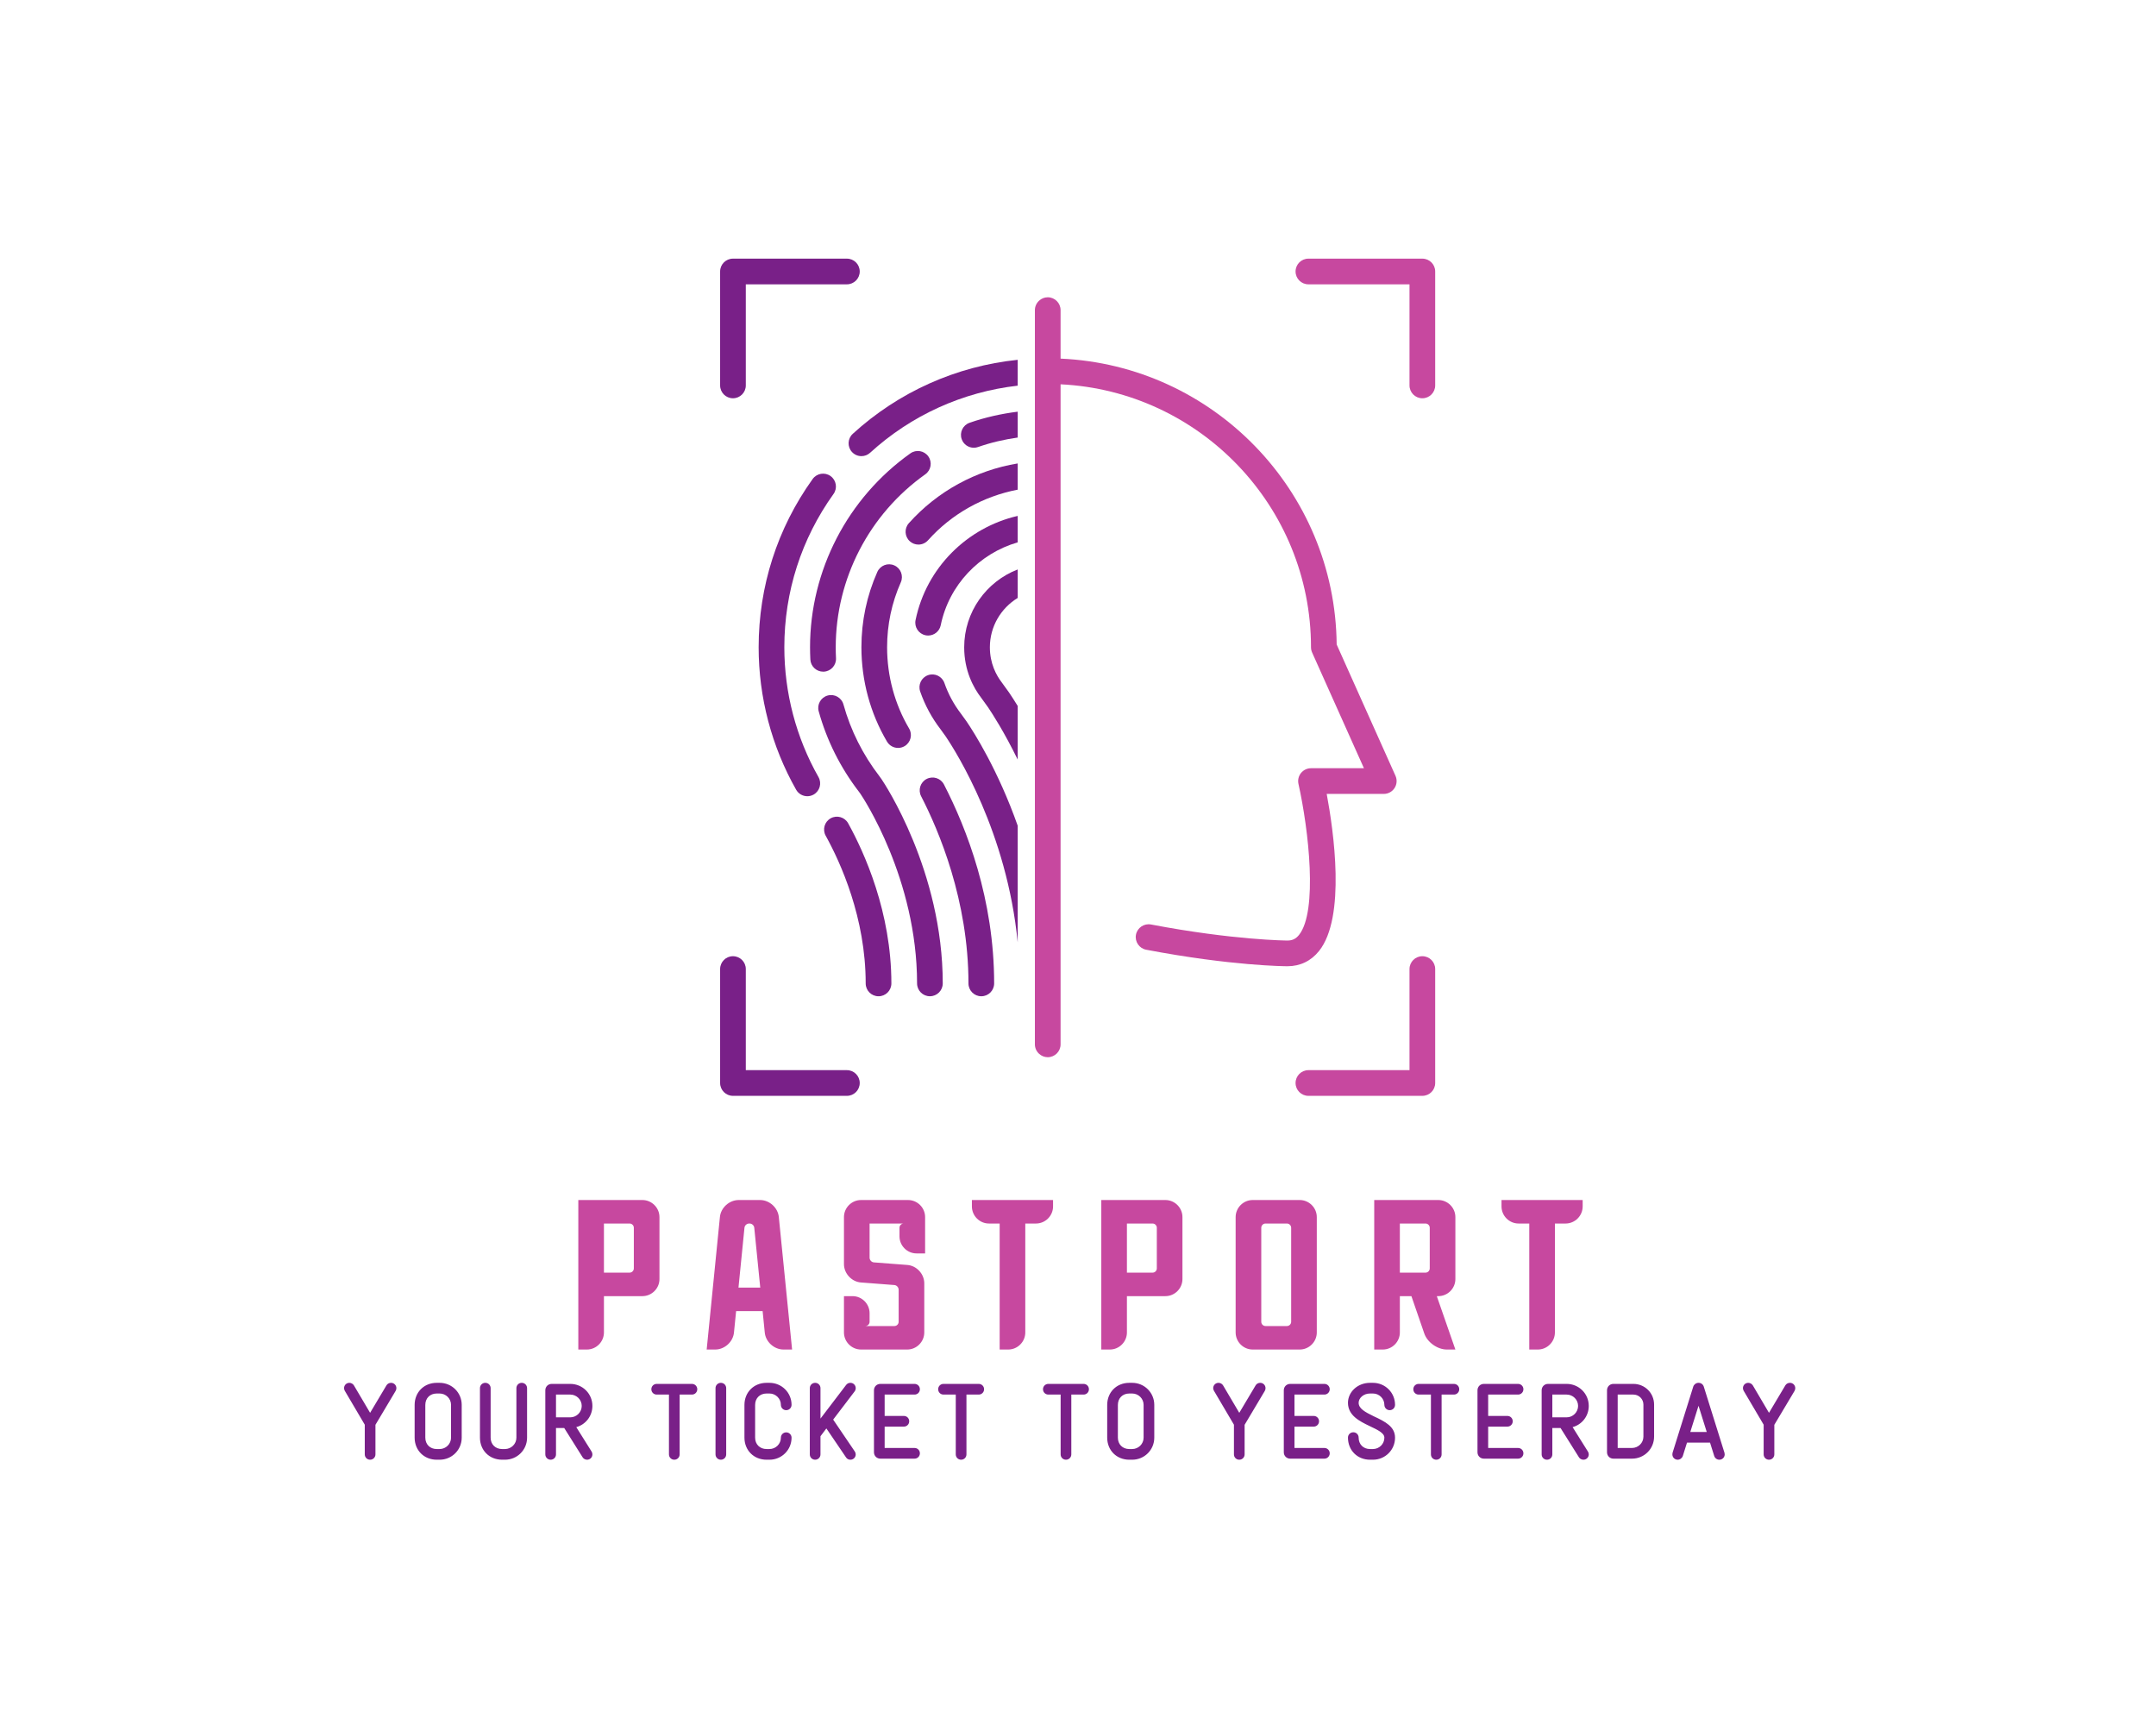 <?xml version="1.0" encoding="UTF-8" standalone="no" ?>
<!DOCTYPE svg PUBLIC "-//W3C//DTD SVG 1.1//EN" "http://www.w3.org/Graphics/SVG/1.1/DTD/svg11.dtd">
<svg xmlns="http://www.w3.org/2000/svg" xmlns:xlink="http://www.w3.org/1999/xlink" version="1.1" width="1280" height="1024" viewBox="0 0 1280 1024" xml:space="preserve">
<desc>Created with Fabric.js 5.3.0</desc>
<defs>
</defs>
<g transform="matrix(1 0 0 1 640 512)" id="background-logo"  >
<rect style="stroke: none; stroke-width: 0; stroke-dasharray: none; stroke-linecap: butt; stroke-dashoffset: 0; stroke-linejoin: miter; stroke-miterlimit: 4; fill: rgb(255,255,255); fill-opacity: 0; fill-rule: nonzero; opacity: 1;"  paint-order="stroke"  x="-640" y="-512" rx="0" ry="0" width="1280" height="1024" />
</g>
<g transform="matrix(2.302 0 0 2.302 639.795 402.028)" id="logo-logo"  >
<g style=""  paint-order="stroke"   >
		<g transform="matrix(1.247 0 0 1.247 -74.206 -89.943)"  >
<path style="stroke: none; stroke-width: 1; stroke-dasharray: none; stroke-linecap: butt; stroke-dashoffset: 0; stroke-linejoin: miter; stroke-miterlimit: 4; fill: rgb(121,32,136); fill-rule: nonzero; opacity: 1;"  paint-order="stroke"  transform=" translate(-103.011, -57.896)" d="M 91.229 72.333 C 89.763 72.333 88.574 71.144 88.574 69.678 L 88.574 46.114 C 88.574 44.647 89.763 43.458 91.229 43.458 L 114.793 43.458 C 116.261 43.458 117.448 44.647 117.448 46.114 C 117.448 47.581 116.261 48.77 114.793 48.77 L 93.886 48.77 L 93.886 69.678 C 93.886 71.144 92.697 72.333 91.229 72.333 z" stroke-linecap="round" />
</g>
		<g transform="matrix(1.247 0 0 1.247 -74.206 89.942)"  >
<path style="stroke: none; stroke-width: 1; stroke-dasharray: none; stroke-linecap: butt; stroke-dashoffset: 0; stroke-linejoin: miter; stroke-miterlimit: 4; fill: rgb(121,32,136); fill-rule: nonzero; opacity: 1;"  paint-order="stroke"  transform=" translate(-103.011, -202.104)" d="M 114.793 216.542 L 91.229 216.542 C 89.763 216.542 88.574 215.353 88.574 213.886 L 88.574 190.322 C 88.574 188.856 89.763 187.666 91.229 187.666 C 92.697 187.666 93.886 188.856 93.886 190.322 L 93.886 211.229 L 114.793 211.229 C 116.261 211.229 117.448 212.42 117.448 213.886 C 117.448 215.353 116.261 216.542 114.793 216.542 z" stroke-linecap="round" />
</g>
		<g transform="matrix(1.247 0 0 1.247 74.204 89.942)"  >
<path style="stroke: none; stroke-width: 1; stroke-dasharray: none; stroke-linecap: butt; stroke-dashoffset: 0; stroke-linejoin: miter; stroke-miterlimit: 4; fill: rgb(199,72,159); fill-rule: nonzero; opacity: 1;"  paint-order="stroke"  transform=" translate(-221.987, -202.104)" d="M 233.771 216.542 L 210.205 216.542 C 208.738 216.542 207.549 215.353 207.549 213.886 C 207.549 212.42 208.738 211.229 210.205 211.229 L 231.114 211.229 L 231.114 190.322 C 231.114 188.856 232.304 187.666 233.771 187.666 C 235.236 187.666 236.426 188.856 236.426 190.322 L 236.426 213.886 C 236.426 215.353 235.236 216.542 233.771 216.542 z" stroke-linecap="round" />
</g>
		<g transform="matrix(1.247 0 0 1.247 74.204 -89.943)"  >
<path style="stroke: none; stroke-width: 1; stroke-dasharray: none; stroke-linecap: butt; stroke-dashoffset: 0; stroke-linejoin: miter; stroke-miterlimit: 4; fill: rgb(199,72,159); fill-rule: nonzero; opacity: 1;"  paint-order="stroke"  transform=" translate(-221.987, -57.896)" d="M 233.771 72.333 C 232.304 72.333 231.114 71.144 231.114 69.678 L 231.114 48.77 L 210.205 48.77 C 208.738 48.77 207.549 47.581 207.549 46.114 C 207.549 44.647 208.738 43.458 210.205 43.458 L 233.771 43.458 C 235.236 43.458 236.426 44.647 236.426 46.114 L 236.426 69.678 C 236.426 71.144 235.236 72.333 233.771 72.333 z" stroke-linecap="round" />
</g>
		<g transform="matrix(1.247 0 0 1.247 35.616 0)"  >
<path style="stroke: none; stroke-width: 1; stroke-dasharray: none; stroke-linecap: butt; stroke-dashoffset: 0; stroke-linejoin: miter; stroke-miterlimit: 4; fill: rgb(199,72,159); fill-rule: nonzero; opacity: 1;"  paint-order="stroke"  transform=" translate(-191.052, -130)" d="M 228.227 150.386 L 216.06 123.229 C 215.759 91.429 190.492 65.497 158.959 64.109 L 158.959 54.082 C 158.959 52.616 157.77 51.426 156.303 51.426 C 155.618 51.426 155.003 51.692 154.532 52.116 C 153.993 52.602 153.646 53.299 153.646 54.082 L 153.646 64.104 L 153.646 66.698 L 153.646 69.422 L 153.646 74.777 L 153.646 80.089 L 153.646 85.394 L 153.646 90.744 L 153.646 96.051 L 153.646 101.403 L 153.646 106.765 L 153.646 112.158 L 153.646 142.23 L 153.646 155.033 L 153.646 173.117 L 153.646 195.913 L 153.646 205.918 C 153.646 206.701 153.993 207.398 154.532 207.884 C 155.003 208.308 155.618 208.574 156.303 208.574 C 157.77 208.574 158.959 207.384 158.959 205.918 L 158.959 109.194 L 158.959 98.57 L 158.959 87.946 L 158.959 77.322 L 158.959 69.422 C 187.753 70.812 210.751 94.669 210.751 123.803 C 210.751 124.176 210.831 124.546 210.983 124.889 L 221.7 148.815 L 210.751 148.815 C 209.945 148.815 209.182 149.182 208.677 149.812 C 208.175 150.44 207.981 151.264 208.157 152.051 C 210.277 161.535 212.184 178.403 208.269 183.293 C 207.625 184.092 206.892 184.448 205.889 184.448 C 205.778 184.448 194.739 184.381 177.655 181.128 C 176.223 180.86 174.826 181.798 174.549 183.241 C 174.276 184.682 175.221 186.072 176.662 186.347 C 194.282 189.7 205.412 189.761 205.882 189.761 C 208.504 189.761 210.766 188.673 212.411 186.613 C 218.007 179.633 215.42 161.724 213.999 154.127 L 225.802 154.127 C 226.701 154.127 227.542 153.671 228.029 152.915 C 228.521 152.159 228.593 151.207 228.227 150.386 z" stroke-linecap="round" />
</g>
		<g transform="matrix(1.247 0 0 1.247 -37.272 -69.438)"  >
<path style="stroke: none; stroke-width: 1; stroke-dasharray: none; stroke-linecap: butt; stroke-dashoffset: 0; stroke-linejoin: miter; stroke-miterlimit: 4; fill: rgb(121,32,136); fill-rule: nonzero; opacity: 1;"  paint-order="stroke"  transform=" translate(-132.62, -74.333)" d="M 115.83 83.43 C 116.355 84.004 117.071 84.294 117.791 84.294 C 118.431 84.294 119.074 84.064 119.582 83.599 C 128.097 75.818 138.762 71.013 150.105 69.721 L 150.105 64.373 C 137.428 65.687 125.5 70.997 115.999 79.677 C 114.917 80.667 114.841 82.347 115.83 83.43 z" stroke-linecap="round" />
</g>
		<g transform="matrix(1.247 0 0 1.247 -72.307 -10.91)"  >
<path style="stroke: none; stroke-width: 1; stroke-dasharray: none; stroke-linecap: butt; stroke-dashoffset: 0; stroke-linejoin: miter; stroke-miterlimit: 4; fill: rgb(121,32,136); fill-rule: nonzero; opacity: 1;"  paint-order="stroke"  transform=" translate(-104.534, -121.253)" d="M 101.854 123.803 C 101.854 112.345 105.371 101.384 112.026 92.105 C 112.884 90.914 112.61 89.253 111.416 88.399 C 110.225 87.542 108.566 87.818 107.711 89.01 C 100.403 99.196 96.542 111.228 96.542 123.803 C 96.542 134.135 99.224 144.321 104.296 153.261 C 104.785 154.124 105.684 154.606 106.607 154.606 C 107.052 154.606 107.503 154.495 107.916 154.261 C 109.192 153.536 109.641 151.916 108.916 150.64 C 104.296 142.498 101.854 133.218 101.854 123.803 z" stroke-linecap="round" />
</g>
		<g transform="matrix(1.247 0 0 1.247 -56.719 59.112)"  >
<path style="stroke: none; stroke-width: 1; stroke-dasharray: none; stroke-linecap: butt; stroke-dashoffset: 0; stroke-linejoin: miter; stroke-miterlimit: 4; fill: rgb(121,32,136); fill-rule: nonzero; opacity: 1;"  paint-order="stroke"  transform=" translate(-117.03, -177.388)" d="M 111.444 159.148 C 110.159 159.857 109.694 161.475 110.404 162.758 C 113.492 168.343 118.676 179.738 118.676 193.302 C 118.676 194.769 119.866 195.958 121.332 195.958 C 122.799 195.958 123.988 194.769 123.988 193.302 C 123.988 178.547 118.39 166.221 115.052 160.188 C 114.343 158.901 112.721 158.443 111.444 159.148 z" stroke-linecap="round" />
</g>
		<g transform="matrix(1.247 0 0 1.247 -50.849 43.428)"  >
<path style="stroke: none; stroke-width: 1; stroke-dasharray: none; stroke-linecap: butt; stroke-dashoffset: 0; stroke-linejoin: miter; stroke-miterlimit: 4; fill: rgb(121,32,136); fill-rule: nonzero; opacity: 1;"  paint-order="stroke"  transform=" translate(-121.736, -164.815)" d="M 121.519 150.465 C 118.071 145.976 115.567 140.98 114.076 135.618 C 113.683 134.204 112.216 133.375 110.806 133.77 C 109.392 134.162 108.564 135.627 108.957 137.039 C 110.631 143.063 113.44 148.67 117.259 153.64 L 117.583 154.084 C 118.061 154.791 129.301 171.644 129.301 193.302 C 129.301 194.769 130.49 195.958 131.956 195.958 C 133.423 195.958 134.612 194.769 134.612 193.302 C 134.612 170.032 122.498 151.869 121.934 151.039 L 121.519 150.465 z" stroke-linecap="round" />
</g>
		<g transform="matrix(1.247 0 0 1.247 -53.46 -29.892)"  >
<path style="stroke: none; stroke-width: 1; stroke-dasharray: none; stroke-linecap: butt; stroke-dashoffset: 0; stroke-linejoin: miter; stroke-miterlimit: 4; fill: rgb(121,32,136); fill-rule: nonzero; opacity: 1;"  paint-order="stroke"  transform=" translate(-119.642, -106.036)" d="M 131.628 84.337 C 130.777 83.141 129.12 82.861 127.924 83.708 C 114.928 92.935 107.166 107.923 107.166 123.803 C 107.166 124.65 107.188 125.492 107.229 126.331 C 107.301 127.75 108.475 128.854 109.881 128.854 C 109.926 128.854 109.971 128.852 110.016 128.851 C 111.48 128.777 112.61 127.529 112.534 126.064 C 112.496 125.315 112.479 124.56 112.479 123.803 C 112.479 109.643 119.402 96.272 130.998 88.042 C 132.195 87.192 132.479 85.534 131.628 84.337 z" stroke-linecap="round" />
</g>
		<g transform="matrix(1.247 0 0 1.247 -22.78 -63.832)"  >
<path style="stroke: none; stroke-width: 1; stroke-dasharray: none; stroke-linecap: butt; stroke-dashoffset: 0; stroke-linejoin: miter; stroke-miterlimit: 4; fill: rgb(121,32,136); fill-rule: nonzero; opacity: 1;"  paint-order="stroke"  transform=" translate(-144.238, -78.828)" d="M 138.521 80.775 C 138.9 81.872 139.928 82.557 141.027 82.557 C 141.318 82.557 141.612 82.51 141.902 82.408 C 144.568 81.478 147.314 80.845 150.105 80.447 L 150.105 75.099 C 146.717 75.527 143.383 76.266 140.152 77.393 C 138.766 77.875 138.036 79.39 138.521 80.775 z" stroke-linecap="round" />
</g>
		<g transform="matrix(1.247 0 0 1.247 -22.363 -3.288)"  >
<path style="stroke: none; stroke-width: 1; stroke-dasharray: none; stroke-linecap: butt; stroke-dashoffset: 0; stroke-linejoin: miter; stroke-miterlimit: 4; fill: rgb(121,32,136); fill-rule: nonzero; opacity: 1;"  paint-order="stroke"  transform=" translate(-144.572, -127.364)" d="M 139.039 123.803 C 139.039 128.653 140.965 132.183 142.539 134.227 L 143.967 136.208 C 144.855 137.517 147.321 141.328 150.105 147.021 L 150.105 135.938 C 149.372 134.745 148.761 133.814 148.321 133.163 L 146.796 131.053 C 145.683 129.601 144.351 127.162 144.351 123.803 C 144.351 119.483 146.661 115.703 150.105 113.602 L 150.105 107.708 C 143.642 110.206 139.039 116.469 139.039 123.803 z" stroke-linecap="round" />
</g>
		<g transform="matrix(1.247 0 0 1.247 -28.132 33.815)"  >
<path style="stroke: none; stroke-width: 1; stroke-dasharray: none; stroke-linecap: butt; stroke-dashoffset: 0; stroke-linejoin: miter; stroke-miterlimit: 4; fill: rgb(121,32,136); fill-rule: nonzero; opacity: 1;"  paint-order="stroke"  transform=" translate(-139.947, -157.109)" d="M 138.371 137.525 C 136.892 135.599 135.743 133.469 134.954 131.196 C 134.474 129.81 132.956 129.071 131.576 129.558 C 130.189 130.038 129.456 131.551 129.937 132.937 C 130.912 135.749 132.33 138.381 134.11 140.696 L 135.173 142.167 C 137.465 145.549 147.879 162.071 150.105 184.81 L 150.105 160.687 C 146.053 149.215 141.083 141.418 139.526 139.123 L 138.371 137.525 z" stroke-linecap="round" />
</g>
		<g transform="matrix(1.247 0 0 1.247 -28.669 -26.181)"  >
<path style="stroke: none; stroke-width: 1; stroke-dasharray: none; stroke-linecap: butt; stroke-dashoffset: 0; stroke-linejoin: miter; stroke-miterlimit: 4; fill: rgb(121,32,136); fill-rule: nonzero; opacity: 1;"  paint-order="stroke"  transform=" translate(-139.517, -109.011)" d="M 128.982 118.189 C 128.688 119.626 129.611 121.031 131.05 121.326 C 131.23 121.363 131.41 121.38 131.586 121.38 C 132.821 121.38 133.928 120.516 134.187 119.258 C 135.898 110.903 142.196 104.393 150.105 102.113 L 150.105 96.643 C 139.658 99.048 131.202 107.361 128.982 118.189 z" stroke-linecap="round" />
</g>
		<g transform="matrix(1.247 0 0 1.247 -31.138 54.061)"  >
<path style="stroke: none; stroke-width: 1; stroke-dasharray: none; stroke-linecap: butt; stroke-dashoffset: 0; stroke-linejoin: miter; stroke-miterlimit: 4; fill: rgb(121,32,136); fill-rule: nonzero; opacity: 1;"  paint-order="stroke"  transform=" translate(-137.537, -173.339)" d="M 131.275 151.017 C 129.975 151.689 129.463 153.292 130.134 154.596 C 133.789 161.677 139.924 176.122 139.924 193.302 C 139.924 194.769 141.114 195.958 142.58 195.958 C 144.047 195.958 145.236 194.769 145.236 193.302 C 145.236 175.917 139.589 161.331 134.854 152.157 C 134.184 150.855 132.582 150.344 131.275 151.017 z" stroke-linecap="round" />
</g>
		<g transform="matrix(1.247 0 0 1.247 -49.386 -5.453)"  >
<path style="stroke: none; stroke-width: 1; stroke-dasharray: none; stroke-linecap: butt; stroke-dashoffset: 0; stroke-linejoin: miter; stroke-miterlimit: 4; fill: rgb(121,32,136); fill-rule: nonzero; opacity: 1;"  paint-order="stroke"  transform=" translate(-122.909, -125.628)" d="M 124.59 106.869 C 123.248 106.272 121.682 106.879 121.083 108.218 C 118.897 113.139 117.791 118.382 117.791 123.803 C 117.791 130.7 119.62 137.446 123.082 143.312 C 123.58 144.149 124.466 144.617 125.372 144.617 C 125.832 144.617 126.299 144.497 126.721 144.248 C 127.982 143.501 128.404 141.874 127.657 140.61 C 124.677 135.562 123.103 129.751 123.103 123.803 C 123.103 119.13 124.058 114.612 125.938 110.375 C 126.533 109.034 125.932 107.465 124.59 106.869 z" stroke-linecap="round" />
</g>
		<g transform="matrix(1.247 0 0 1.247 -29.921 -44.672)"  >
<path style="stroke: none; stroke-width: 1; stroke-dasharray: none; stroke-linecap: butt; stroke-dashoffset: 0; stroke-linejoin: miter; stroke-miterlimit: 4; fill: rgb(121,32,136); fill-rule: nonzero; opacity: 1;"  paint-order="stroke"  transform=" translate(-138.514, -94.188)" d="M 127.599 98.15 C 126.62 99.243 126.714 100.922 127.807 101.901 C 128.314 102.354 128.947 102.577 129.577 102.577 C 130.307 102.577 131.033 102.278 131.559 101.691 C 136.459 96.213 143.009 92.581 150.105 91.223 L 150.105 85.799 C 141.487 87.213 133.513 91.54 127.599 98.15 z" stroke-linecap="round" />
</g>
</g>
</g>
<g transform="matrix(1.921 0 0 1.921 641.479 756.739)" id="text-logo"  >
<g style=""  paint-order="stroke"   >
		<g transform="matrix(1 0 0 1 0 0)" id="text-logo-path-0"  >
<path style="stroke: none; stroke-width: 0; stroke-dasharray: none; stroke-linecap: butt; stroke-dashoffset: 0; stroke-linejoin: miter; stroke-miterlimit: 4; fill: rgb(199,72,159); fill-rule: nonzero; opacity: 1;"  paint-order="stroke"  transform=" translate(-157.51, 23.1)" d="M 22.11 -46.2 L 2.31 -46.2 L 2.31 0 L 4.95 0 C 7.85 0 10.23 -2.38 10.23 -5.28 L 10.23 -16.5 L 22.11 -16.5 C 25.01 -16.5 27.39 -18.88 27.39 -21.78 L 27.39 -40.92 C 27.39 -43.82 25.01 -46.2 22.11 -46.2 Z M 18.15 -23.76 L 10.23 -23.76 L 10.23 -38.94 L 18.15 -38.94 C 18.88 -38.94 19.47 -38.35 19.47 -37.62 L 19.47 -25.08 C 19.47 -24.35 18.88 -23.76 18.15 -23.76 Z M 46.07 -40.92 L 41.98 0 L 44.62 0 C 47.52 0 50.16 -2.38 50.42 -5.28 L 51.08 -11.88 L 59.27 -11.88 L 59.93 -5.28 C 60.19 -2.38 62.83 0 65.74 0 L 68.38 0 L 64.28 -40.92 C 64.02 -43.82 61.38 -46.2 58.48 -46.2 L 51.88 -46.2 C 48.97 -46.2 46.33 -43.82 46.07 -40.92 Z M 51.81 -19.14 L 53.66 -37.62 C 53.72 -38.35 54.38 -38.94 55.11 -38.94 L 55.24 -38.94 C 55.97 -38.94 56.63 -38.35 56.69 -37.62 L 58.54 -19.14 Z M 92.33 -28.38 L 92.33 -38.94 L 102.89 -38.94 C 102.17 -38.94 101.57 -38.35 101.57 -37.62 L 101.57 -34.98 C 101.57 -32.08 103.95 -29.7 106.85 -29.7 L 109.49 -29.7 L 109.49 -40.92 C 109.49 -43.82 107.12 -46.2 104.21 -46.2 L 89.69 -46.2 C 86.79 -46.2 84.41 -43.82 84.41 -40.92 L 84.41 -26.4 C 84.41 -23.5 86.79 -20.92 89.69 -20.72 L 99.99 -19.93 C 100.72 -19.87 101.31 -19.21 101.31 -18.48 L 101.31 -8.58 C 101.31 -7.85 100.72 -7.26 99.99 -7.26 L 91.01 -7.26 C 91.74 -7.26 92.33 -7.85 92.33 -8.58 L 92.33 -11.22 C 92.33 -14.12 89.96 -16.5 87.05 -16.5 L 84.41 -16.5 L 84.41 -5.28 C 84.41 -2.38 86.79 0 89.69 0 L 103.95 0 C 106.85 0 109.23 -2.38 109.23 -5.28 L 109.23 -20.46 C 109.23 -23.36 106.85 -25.94 103.95 -26.14 L 93.65 -26.93 C 92.93 -26.99 92.33 -27.65 92.33 -28.38 Z M 149.03 -44.22 L 149.03 -46.2 L 123.95 -46.2 L 123.95 -44.22 C 123.95 -41.32 126.32 -38.94 129.23 -38.94 L 132.53 -38.94 L 132.53 0 L 135.17 0 C 138.07 0 140.45 -2.38 140.45 -5.28 L 140.45 -38.94 L 143.75 -38.94 C 146.65 -38.94 149.03 -41.32 149.03 -44.22 Z M 183.74 -46.2 L 163.94 -46.2 L 163.94 0 L 166.58 0 C 169.49 0 171.86 -2.38 171.86 -5.28 L 171.86 -16.5 L 183.74 -16.5 C 186.65 -16.5 189.02 -18.88 189.02 -21.78 L 189.02 -40.92 C 189.02 -43.82 186.65 -46.2 183.74 -46.2 Z M 179.78 -23.76 L 171.86 -23.76 L 171.86 -38.94 L 179.78 -38.94 C 180.51 -38.94 181.1 -38.35 181.1 -37.62 L 181.1 -25.08 C 181.1 -24.35 180.51 -23.76 179.78 -23.76 Z M 205.46 -40.92 L 205.46 -5.28 C 205.46 -2.38 207.83 0 210.74 0 L 225.26 0 C 228.16 0 230.54 -2.38 230.54 -5.28 L 230.54 -40.92 C 230.54 -43.82 228.16 -46.2 225.26 -46.2 L 210.74 -46.2 C 207.83 -46.2 205.46 -43.82 205.46 -40.92 Z M 221.3 -7.26 L 214.7 -7.26 C 213.97 -7.26 213.38 -7.85 213.38 -8.58 L 213.38 -37.62 C 213.38 -38.35 213.97 -38.94 214.7 -38.94 L 221.3 -38.94 C 222.02 -38.94 222.62 -38.35 222.62 -37.62 L 222.62 -8.58 C 222.62 -7.85 222.02 -7.26 221.3 -7.26 Z M 268.09 -46.2 L 248.29 -46.2 L 248.29 0 L 250.93 0 C 253.84 0 256.21 -2.38 256.21 -5.28 L 256.21 -16.5 L 259.78 -16.5 L 263.74 -5.02 C 264.66 -2.24 267.83 0 270.73 0 L 273.37 0 L 267.63 -16.5 L 268.09 -16.5 C 271 -16.5 273.37 -18.88 273.37 -21.78 L 273.37 -40.92 C 273.37 -43.82 271 -46.2 268.09 -46.2 Z M 264.13 -23.76 L 256.21 -23.76 L 256.21 -38.94 L 264.13 -38.94 C 264.86 -38.94 265.45 -38.35 265.45 -37.62 L 265.45 -25.08 C 265.45 -24.35 264.86 -23.76 264.13 -23.76 Z M 312.71 -44.22 L 312.71 -46.2 L 287.63 -46.2 L 287.63 -44.22 C 287.63 -41.32 290 -38.94 292.91 -38.94 L 296.21 -38.94 L 296.21 0 L 298.85 0 C 301.75 0 304.13 -2.38 304.13 -5.28 L 304.13 -38.94 L 307.43 -38.94 C 310.33 -38.94 312.71 -41.32 312.71 -44.22 Z" stroke-linecap="round" />
</g>
</g>
</g>
<g transform="matrix(1.921 0 0 1.921 635.051 843.7)" id="tagline-920d372a-ebda-4244-8fec-0e29f9820411-logo"  >
<g style=""  paint-order="stroke"   >
		<g transform="matrix(1 0 0 1 0 0)" id="tagline-920d372a-ebda-4244-8fec-0e29f9820411-logo-path-0"  >
<path style="stroke: none; stroke-width: 0; stroke-dasharray: none; stroke-linecap: butt; stroke-dashoffset: 0; stroke-linejoin: miter; stroke-miterlimit: 4; fill: rgb(121,32,136); fill-rule: nonzero; opacity: 1;"  paint-order="stroke"  transform=" translate(-225.74, 11.55)" d="M 11.19 -1.32 L 11.19 -10.46 L 17.42 -20.92 C 17.59 -21.22 17.66 -21.48 17.66 -21.78 C 17.66 -22.7 16.93 -23.43 16 -23.43 C 15.41 -23.43 14.88 -23.13 14.59 -22.64 L 9.54 -14.16 L 4.55 -22.61 C 4.29 -23.07 3.73 -23.43 3.14 -23.43 C 2.21 -23.43 1.49 -22.7 1.49 -21.78 C 1.49 -21.48 1.58 -21.19 1.72 -20.96 L 7.89 -10.49 L 7.89 -1.32 C 7.89 -0.4 8.61 0.33 9.54 0.33 C 10.46 0.33 11.19 -0.4 11.19 -1.32 Z M 37.85 -6.47 L 37.85 -16.63 C 37.85 -20.39 34.82 -23.43 31.02 -23.43 L 30.13 -23.43 C 26.2 -23.43 23.3 -20.53 23.3 -16.6 L 23.3 -6.5 C 23.3 -2.57 26.2 0.33 30.13 0.33 L 31.02 0.33 C 34.82 0.33 37.85 -2.71 37.85 -6.47 Z M 34.55 -16.63 L 34.55 -6.47 C 34.55 -4.55 32.97 -2.97 31.02 -2.97 L 30.13 -2.97 C 28.05 -2.97 26.6 -4.42 26.6 -6.5 L 26.6 -16.6 C 26.6 -18.68 28.05 -20.13 30.13 -20.13 L 31.02 -20.13 C 32.97 -20.13 34.55 -18.55 34.55 -16.63 Z M 43.49 -21.78 L 43.49 -6.5 C 43.49 -2.57 46.4 0.33 50.33 0.33 L 51.22 0.33 C 55.01 0.33 58.05 -2.71 58.05 -6.47 L 58.05 -21.78 C 58.05 -22.7 57.32 -23.43 56.4 -23.43 C 55.47 -23.43 54.75 -22.7 54.75 -21.78 L 54.75 -6.47 C 54.75 -4.55 53.16 -2.97 51.22 -2.97 L 50.33 -2.97 C 48.25 -2.97 46.79 -4.42 46.79 -6.5 L 46.79 -21.78 C 46.79 -22.7 46.07 -23.43 45.14 -23.43 C 44.22 -23.43 43.49 -22.7 43.49 -21.78 Z M 63.69 -1.32 C 63.69 -0.4 64.42 0.33 65.34 0.33 C 66.26 0.33 66.99 -0.4 66.99 -1.32 L 66.99 -9.47 L 69.53 -9.47 L 75.21 -0.43 C 75.47 0 76 0.33 76.59 0.33 C 77.52 0.33 78.24 -0.4 78.24 -1.32 C 78.24 -1.65 78.14 -1.95 77.98 -2.21 L 73.26 -9.74 C 76.16 -10.53 78.24 -13.17 78.24 -16.3 C 78.24 -20.06 75.21 -23.1 71.41 -23.1 L 65.67 -23.1 C 64.55 -23.1 63.69 -22.24 63.69 -21.12 Z M 66.99 -12.77 L 66.99 -19.8 L 71.41 -19.8 C 73.36 -19.8 74.94 -18.22 74.94 -16.3 C 74.94 -14.36 73.36 -12.77 71.41 -12.77 Z M 98.11 -19.8 L 101.9 -19.8 L 101.9 -1.32 C 101.9 -0.4 102.63 0.33 103.55 0.33 C 104.48 0.33 105.2 -0.4 105.2 -1.32 L 105.2 -19.8 L 109 -19.8 C 109.92 -19.8 110.65 -20.53 110.65 -21.45 C 110.65 -22.37 109.92 -23.1 109 -23.1 L 98.11 -23.1 C 97.19 -23.1 96.46 -22.37 96.46 -21.45 C 96.46 -20.53 97.19 -19.8 98.11 -19.8 Z M 119.59 -1.32 L 119.59 -21.78 C 119.59 -22.7 118.87 -23.43 117.94 -23.43 C 117.02 -23.43 116.29 -22.7 116.29 -21.78 L 116.29 -1.32 C 116.29 -0.4 117.02 0.33 117.94 0.33 C 118.87 0.33 119.59 -0.4 119.59 -1.32 Z M 139.79 -16.63 C 139.79 -20.39 136.75 -23.43 132.96 -23.43 L 132.07 -23.43 C 128.14 -23.43 125.23 -20.53 125.23 -16.6 L 125.23 -6.5 C 125.23 -2.57 128.14 0.33 132.07 0.33 L 132.96 0.33 C 136.75 0.33 139.79 -2.71 139.79 -6.47 C 139.79 -7.39 139.06 -8.12 138.14 -8.12 C 137.21 -8.12 136.49 -7.39 136.49 -6.47 C 136.49 -4.55 134.9 -2.97 132.96 -2.97 L 132.07 -2.97 C 129.99 -2.97 128.53 -4.42 128.53 -6.5 L 128.53 -16.6 C 128.53 -18.68 129.99 -20.13 132.07 -20.13 L 132.96 -20.13 C 134.9 -20.13 136.49 -18.55 136.49 -16.63 C 136.49 -15.71 137.21 -14.98 138.14 -14.98 C 139.06 -14.98 139.79 -15.71 139.79 -16.63 Z M 148.73 -1.32 L 148.73 -6.93 L 150.55 -9.34 L 156.62 -0.4 C 156.91 0.07 157.41 0.33 157.97 0.33 C 158.9 0.33 159.62 -0.4 159.62 -1.32 C 159.62 -1.65 159.52 -1.95 159.32 -2.24 L 152.69 -12.01 L 152.66 -12.08 L 159.29 -20.79 C 159.49 -21.05 159.62 -21.42 159.62 -21.78 C 159.62 -22.7 158.9 -23.43 157.97 -23.43 C 157.44 -23.43 156.98 -23.2 156.65 -22.77 L 148.73 -12.38 L 148.73 -21.78 C 148.73 -22.7 148 -23.43 147.08 -23.43 C 146.16 -23.43 145.43 -22.7 145.43 -21.78 L 145.43 -1.32 C 145.43 -0.4 146.16 0.33 147.08 0.33 C 148 0.33 148.73 -0.4 148.73 -1.32 Z M 177.8 -3.3 L 168.56 -3.3 L 168.56 -9.9 L 174.5 -9.9 C 175.43 -9.9 176.15 -10.63 176.15 -11.55 C 176.15 -12.47 175.43 -13.2 174.5 -13.2 L 168.56 -13.2 L 168.56 -19.8 L 177.8 -19.8 C 178.73 -19.8 179.45 -20.53 179.45 -21.45 C 179.45 -22.37 178.73 -23.1 177.8 -23.1 L 167.24 -23.1 C 166.12 -23.1 165.26 -22.24 165.26 -21.12 L 165.26 -1.98 C 165.26 -0.86 166.12 0 167.24 0 L 177.8 0 C 178.73 0 179.45 -0.73 179.45 -1.65 C 179.45 -2.57 178.73 -3.3 177.8 -3.3 Z M 186.75 -19.8 L 190.54 -19.8 L 190.54 -1.32 C 190.54 -0.4 191.27 0.33 192.19 0.33 C 193.12 0.33 193.84 -0.4 193.84 -1.32 L 193.84 -19.8 L 197.64 -19.8 C 198.56 -19.8 199.29 -20.53 199.29 -21.45 C 199.29 -22.37 198.56 -23.1 197.64 -23.1 L 186.75 -23.1 C 185.82 -23.1 185.1 -22.37 185.1 -21.45 C 185.1 -20.53 185.82 -19.8 186.75 -19.8 Z M 219.15 -19.8 L 222.95 -19.8 L 222.95 -1.32 C 222.95 -0.4 223.67 0.33 224.6 0.33 C 225.52 0.33 226.25 -0.4 226.25 -1.32 L 226.25 -19.8 L 230.04 -19.8 C 230.97 -19.8 231.69 -20.53 231.69 -21.45 C 231.69 -22.37 230.97 -23.1 230.04 -23.1 L 219.15 -23.1 C 218.23 -23.1 217.5 -22.37 217.5 -21.45 C 217.5 -20.53 218.23 -19.8 219.15 -19.8 Z M 251.89 -6.47 L 251.89 -16.63 C 251.89 -20.39 248.85 -23.43 245.06 -23.43 L 244.17 -23.43 C 240.24 -23.43 237.34 -20.53 237.34 -16.6 L 237.34 -6.5 C 237.34 -2.57 240.24 0.33 244.17 0.33 L 245.06 0.33 C 248.85 0.33 251.89 -2.71 251.89 -6.47 Z M 248.59 -16.63 L 248.59 -6.47 C 248.59 -4.55 247 -2.97 245.06 -2.97 L 244.17 -2.97 C 242.09 -2.97 240.64 -4.42 240.64 -6.5 L 240.64 -16.6 C 240.64 -18.68 242.09 -20.13 244.17 -20.13 L 245.06 -20.13 C 247 -20.13 248.59 -18.55 248.59 -16.63 Z M 279.81 -1.32 L 279.81 -10.46 L 286.04 -20.92 C 286.21 -21.22 286.27 -21.48 286.27 -21.78 C 286.27 -22.7 285.55 -23.43 284.62 -23.43 C 284.03 -23.43 283.5 -23.13 283.21 -22.64 L 278.16 -14.16 L 273.17 -22.61 C 272.91 -23.07 272.35 -23.43 271.75 -23.43 C 270.83 -23.43 270.1 -22.7 270.1 -21.78 C 270.1 -21.48 270.2 -21.19 270.34 -20.96 L 276.51 -10.49 L 276.51 -1.32 C 276.51 -0.4 277.23 0.33 278.16 0.33 C 279.08 0.33 279.81 -0.4 279.81 -1.32 Z M 304.46 -3.3 L 295.22 -3.3 L 295.22 -9.9 L 301.16 -9.9 C 302.08 -9.9 302.81 -10.63 302.81 -11.55 C 302.81 -12.47 302.08 -13.2 301.16 -13.2 L 295.22 -13.2 L 295.22 -19.8 L 304.46 -19.8 C 305.38 -19.8 306.11 -20.53 306.11 -21.45 C 306.11 -22.37 305.38 -23.1 304.46 -23.1 L 293.9 -23.1 C 292.78 -23.1 291.92 -22.24 291.92 -21.12 L 291.92 -1.98 C 291.92 -0.86 292.78 0 293.9 0 L 304.46 0 C 305.38 0 306.11 -0.73 306.11 -1.65 C 306.11 -2.57 305.38 -3.3 304.46 -3.3 Z M 311.75 -6.5 C 311.75 -2.57 314.65 0.33 318.58 0.33 L 319.47 0.33 C 323.27 0.33 326.3 -2.71 326.3 -6.47 C 326.3 -9.87 323.33 -11.42 319.7 -13.1 C 317 -14.42 315.05 -15.48 315.05 -17.26 C 315.05 -18.68 316.5 -20.13 318.58 -20.13 L 319.47 -20.13 C 321.42 -20.13 323 -18.55 323 -16.63 C 323 -15.71 323.73 -14.98 324.65 -14.98 C 325.58 -14.98 326.3 -15.71 326.3 -16.63 C 326.3 -20.39 323.27 -23.43 319.47 -23.43 L 318.58 -23.43 C 314.65 -23.43 311.75 -20.53 311.75 -17.26 C 311.75 -13.3 315.45 -11.52 318.32 -10.13 C 321.12 -8.81 323 -7.89 323 -6.47 C 323 -4.55 321.42 -2.97 319.47 -2.97 L 318.58 -2.97 C 316.5 -2.97 315.05 -4.42 315.05 -6.5 C 315.05 -7.43 314.32 -8.15 313.4 -8.15 C 312.48 -8.15 311.75 -7.43 311.75 -6.5 Z M 333.6 -19.8 L 337.39 -19.8 L 337.39 -1.32 C 337.39 -0.4 338.12 0.33 339.04 0.33 C 339.97 0.33 340.69 -0.4 340.69 -1.32 L 340.69 -19.8 L 344.49 -19.8 C 345.41 -19.8 346.14 -20.53 346.14 -21.45 C 346.14 -22.37 345.41 -23.1 344.49 -23.1 L 333.6 -23.1 C 332.67 -23.1 331.95 -22.37 331.95 -21.45 C 331.95 -20.53 332.67 -19.8 333.6 -19.8 Z M 364.32 -3.3 L 355.08 -3.3 L 355.08 -9.9 L 361.02 -9.9 C 361.94 -9.9 362.67 -10.63 362.67 -11.55 C 362.67 -12.47 361.94 -13.2 361.02 -13.2 L 355.08 -13.2 L 355.08 -19.8 L 364.32 -19.8 C 365.24 -19.8 365.97 -20.53 365.97 -21.45 C 365.97 -22.37 365.24 -23.1 364.32 -23.1 L 353.76 -23.1 C 352.64 -23.1 351.78 -22.24 351.78 -21.12 L 351.78 -1.98 C 351.78 -0.86 352.64 0 353.76 0 L 364.32 0 C 365.24 0 365.97 -0.73 365.97 -1.65 C 365.97 -2.57 365.24 -3.3 364.32 -3.3 Z M 371.61 -1.32 C 371.61 -0.4 372.34 0.33 373.26 0.33 C 374.19 0.33 374.91 -0.4 374.91 -1.32 L 374.91 -9.47 L 377.45 -9.47 L 383.13 -0.43 C 383.39 0 383.92 0.33 384.52 0.33 C 385.44 0.33 386.17 -0.4 386.17 -1.32 C 386.17 -1.65 386.07 -1.95 385.9 -2.21 L 381.18 -9.74 C 384.09 -10.53 386.17 -13.17 386.17 -16.3 C 386.17 -20.06 383.13 -23.1 379.34 -23.1 L 373.59 -23.1 C 372.47 -23.1 371.61 -22.24 371.61 -21.12 Z M 374.91 -12.77 L 374.91 -19.8 L 379.34 -19.8 C 381.28 -19.8 382.87 -18.22 382.87 -16.3 C 382.87 -14.36 381.28 -12.77 379.34 -12.77 Z M 406.36 -6.8 L 406.36 -16.7 C 406.36 -20.26 403.52 -23.1 399.96 -23.1 L 393.79 -23.1 C 392.67 -23.1 391.81 -22.24 391.81 -21.12 L 391.81 -1.98 C 391.81 -0.86 392.67 0 393.79 0 L 399.53 0 C 403.33 0 406.36 -3.04 406.36 -6.8 Z M 403.06 -16.7 L 403.06 -6.8 C 403.06 -4.88 401.48 -3.3 399.53 -3.3 L 395.11 -3.3 L 395.11 -19.8 L 399.96 -19.8 C 401.68 -19.8 403.06 -18.41 403.06 -16.7 Z M 415.24 -0.83 L 416.53 -4.95 L 423.65 -4.95 L 424.94 -0.83 C 425.17 -0.13 425.8 0.33 426.53 0.33 C 427.45 0.33 428.18 -0.4 428.18 -1.32 C 428.18 -1.49 428.14 -1.68 428.11 -1.82 L 421.71 -22.28 C 421.48 -22.97 420.85 -23.43 420.12 -23.43 L 420.09 -23.43 L 420.06 -23.43 C 419.33 -23.43 418.67 -22.9 418.47 -22.28 L 412.07 -1.82 C 412.04 -1.68 412.01 -1.49 412.01 -1.32 C 412.01 -0.4 412.73 0.33 413.66 0.33 C 414.38 0.33 415.04 -0.2 415.24 -0.83 Z M 417.55 -8.25 L 420.09 -16.34 L 422.63 -8.25 Z M 443.52 -1.32 L 443.52 -10.46 L 449.76 -20.92 C 449.92 -21.22 449.99 -21.48 449.99 -21.78 C 449.99 -22.7 449.26 -23.43 448.34 -23.43 C 447.74 -23.43 447.22 -23.13 446.92 -22.64 L 441.87 -14.16 L 436.89 -22.61 C 436.62 -23.07 436.06 -23.43 435.47 -23.43 C 434.54 -23.43 433.82 -22.7 433.82 -21.78 C 433.82 -21.48 433.92 -21.19 434.05 -20.96 L 440.22 -10.49 L 440.22 -1.32 C 440.22 -0.4 440.95 0.33 441.87 0.33 C 442.79 0.33 443.52 -0.4 443.52 -1.32 Z" stroke-linecap="round" />
</g>
</g>
</g>
</svg>